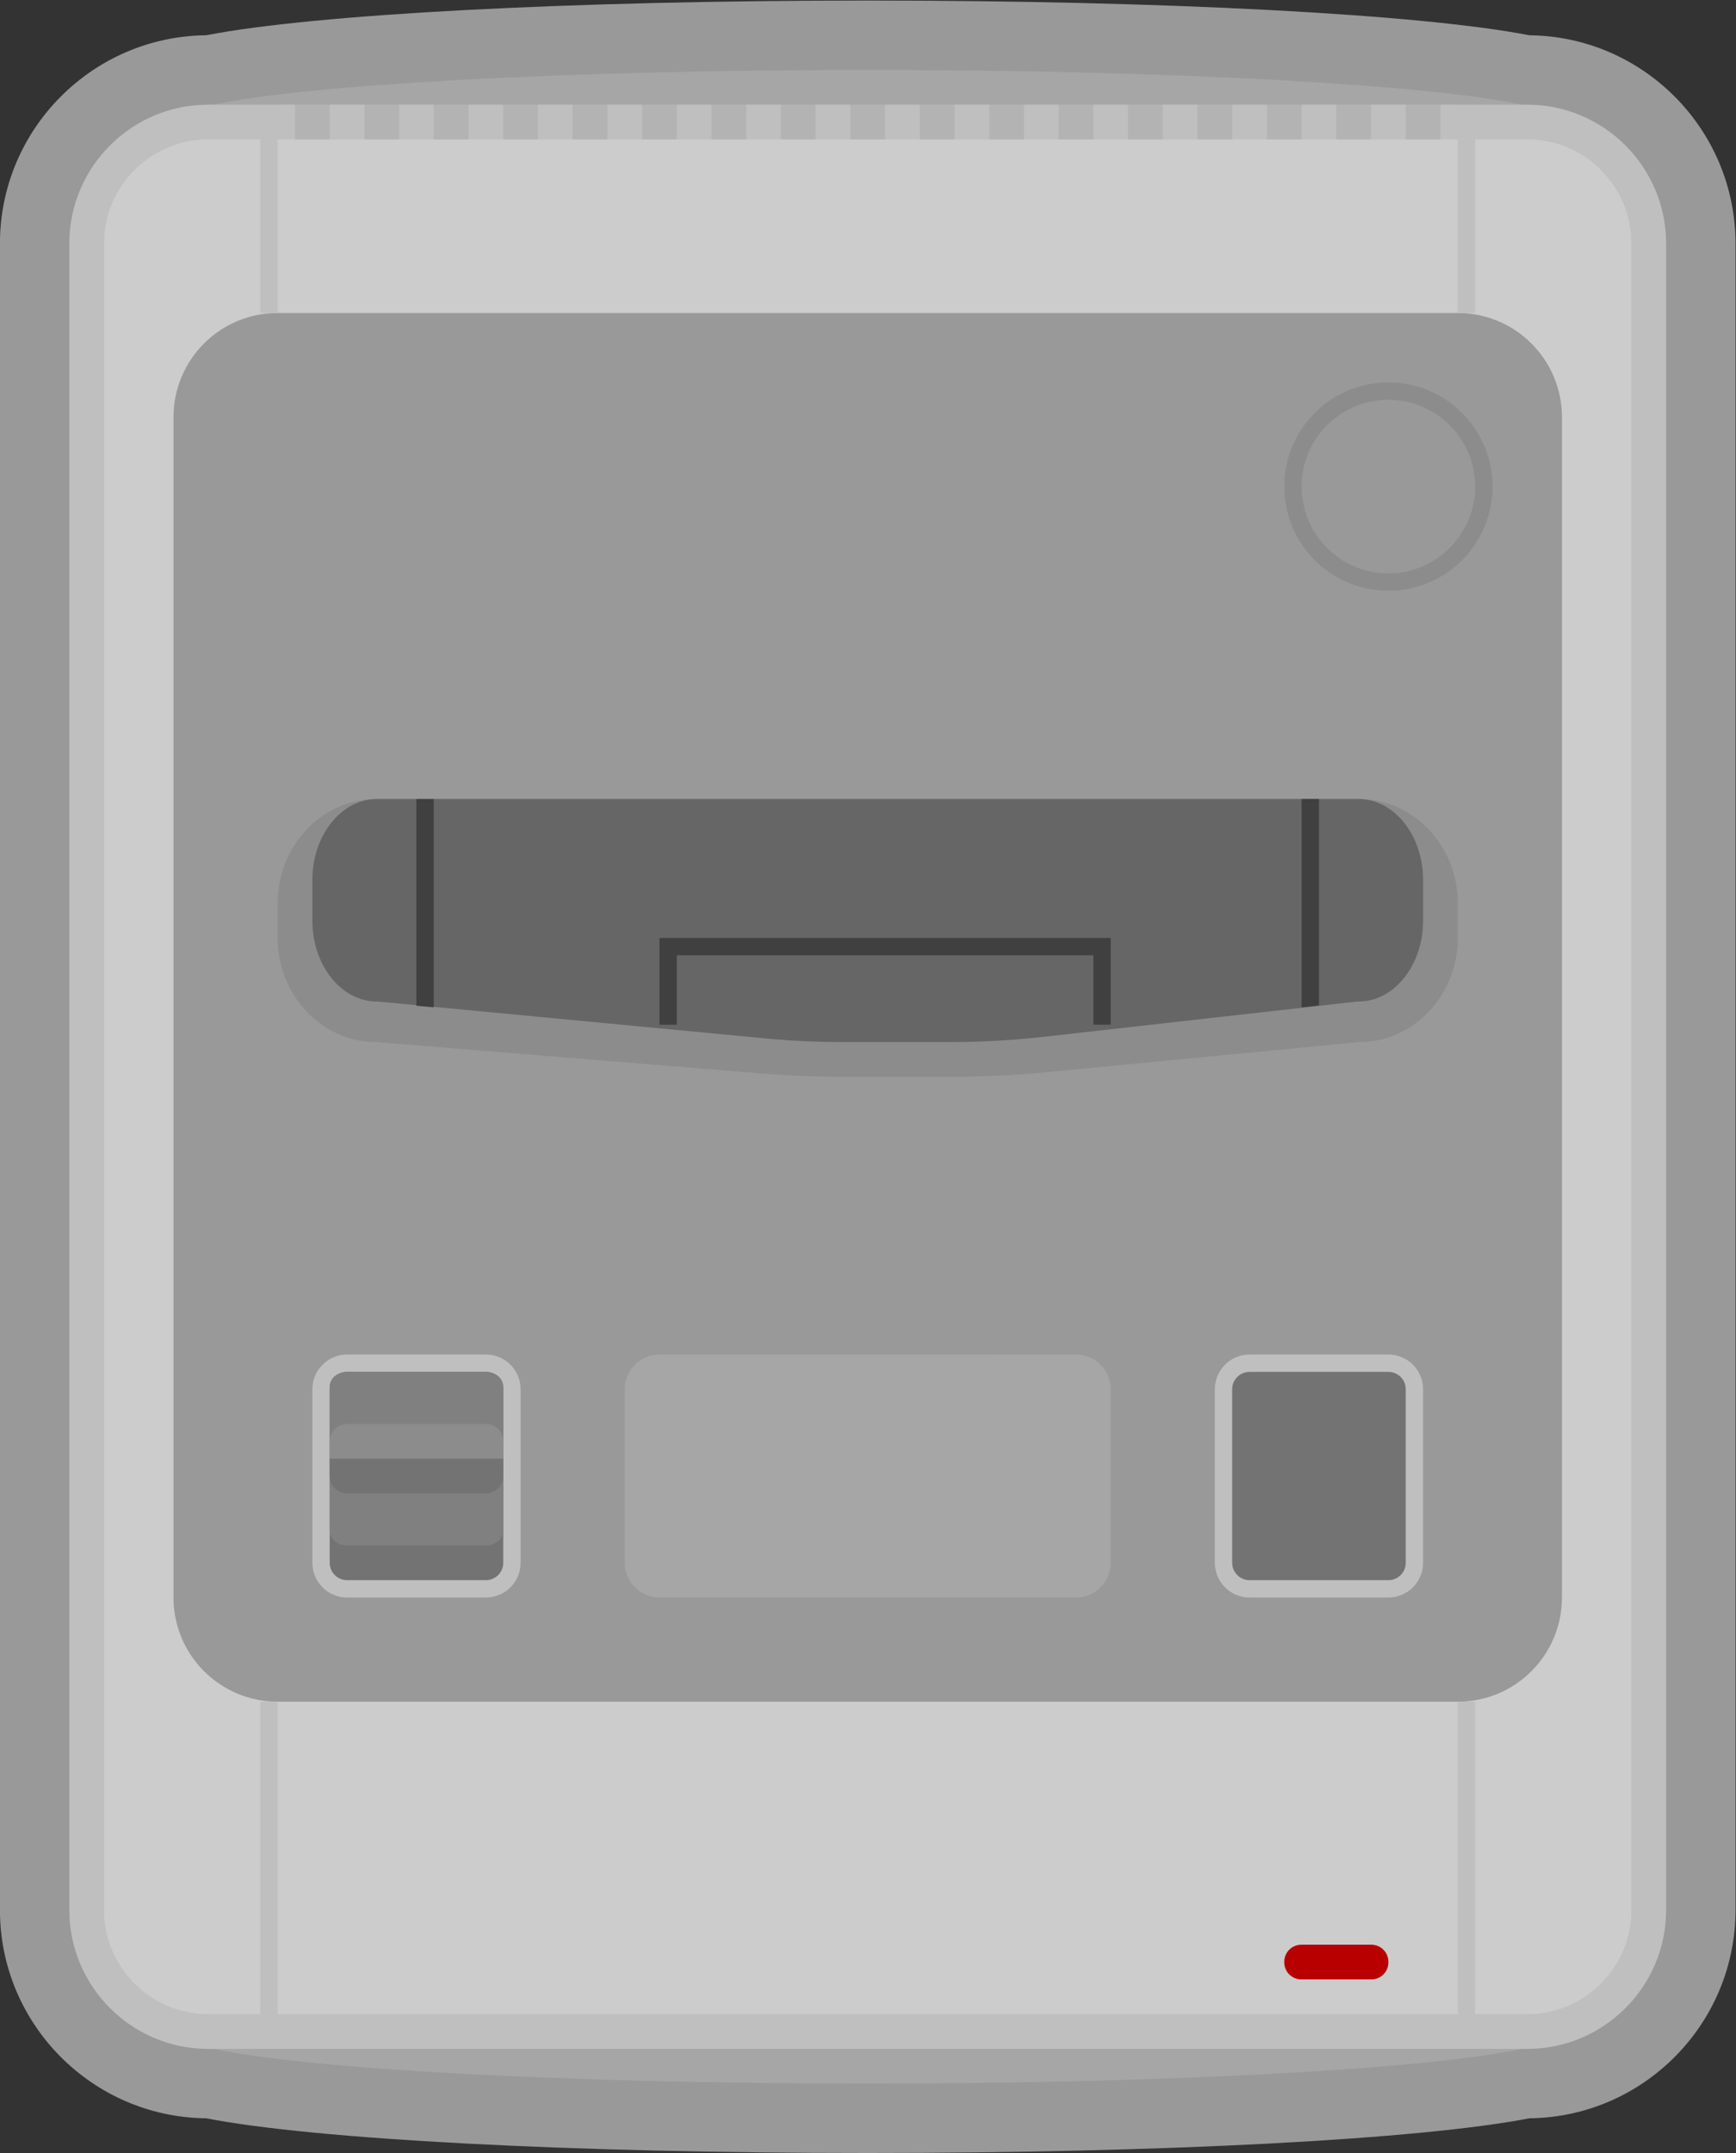 <?xml version="1.0" encoding="UTF-8" standalone="no"?>
<svg
   xmlns:dc="http://purl.org/dc/elements/1.1/"
   xmlns:cc="http://creativecommons.org/ns#"
   xmlns:rdf="http://www.w3.org/1999/02/22-rdf-syntax-ns#"
   xmlns:svg="http://www.w3.org/2000/svg"
   xmlns="http://www.w3.org/2000/svg"
   viewBox="0 0 266.667 330.667"
   height="330.667"
   width="266.667"
   xml:space="preserve"
   id="svg2"
   version="1.1"><rect x="0" y="0" width="266.667" height="330.667" fill="#333333" stroke="none"/><defs
     id="defs6"><clipPath
       id="clipPath18"
       clipPathUnits="userSpaceOnUse"><path
         id="path16"
         d="M 0,256 H 256 V 0 H 0 Z" /></clipPath><clipPath
       id="clipPath26"
       clipPathUnits="userSpaceOnUse"><path
         id="path24"
         d="M 28,252 H 228 V 4 H 28 Z" /></clipPath></defs><g
     transform="matrix(1.333,0,0,-1.333,-37.333,336)"
     id="g10"><g
       id="g12"><g
         clip-path="url(#clipPath18)"
         id="g14"><g
           id="g20"><g
             id="g22" /><g
             id="g34"><g
               style="opacity:0.5"
               id="g32"
               clip-path="url(#clipPath26)"><g
                 id="g30"
                 transform="translate(128,252)"><path
                   id="path28"
                   style="fill:#ffffff;fill-opacity:1;fill-rule:nonzero;stroke:none"
                   d="M 0,0 C -34.077,0 -63.746,-1.564 -76.239,-4.001 -89.363,-4.13 -100,-14.846 -100,-28 v -192 c 0,-13.153 10.637,-23.87 23.761,-23.999 C -63.746,-246.436 -34.077,-248 0,-248 c 34.076,0 63.746,1.564 76.239,4.001 C 89.363,-243.87 100,-233.153 100,-220 V -28 C 100,-14.846 89.363,-4.13 76.239,-4.001 63.746,-1.564 34.076,0 0,0" /></g></g></g></g><g
           transform="translate(204,240)"
           id="g36"><path
             id="path38"
             style="fill:#a6a6a6;fill-opacity:1;fill-rule:nonzero;stroke:none"
             d="M 0,0 H -0.57 C -11.555,2.33 -41.17,4 -76,4 -110.83,4 -140.445,2.33 -151.43,0 H -152 c -8.822,0 -16,-7.178 -16,-16 v -192 c 0,-8.822 7.178,-16 16,-16 h 0.57 c 10.985,-2.33 40.6,-4 75.43,-4 34.83,0 64.445,1.67 75.43,4 H 0 c 8.822,0 16,7.178 16,16 V -16 C 16,-7.178 8.822,0 0,0" /></g><path
           id="path40"
           style="fill:#b3b3b3;fill-opacity:1;fill-rule:nonzero;stroke:none"
           d="M 196,236 H 60 v 4 h 136 z" /><g
           transform="translate(204,240)"
           id="g42"><path
             id="path44"
             style="fill:#bfbfbf;fill-opacity:1;fill-rule:nonzero;stroke:none"
             d="m 0,0 h -6 -2 -2 v -4 h -4 v 4 h -4 v -4 h -4 v 4 h -4 v -4 h -4 v 4 h -4 v -4 h -4 v 4 h -4 v -4 h -4 v 4 h -4 v -4 h -4 v 4 h -4 v -4 h -4 v 4 h -4 v -4 h -4 v 4 h -4 v -4 h -4 v 4 h -4 v -4 h -4 v 4 h -4 v -4 h -4 v 4 h -4 v -4 h -4 v 4 h -4 v -4 h -4 v 4 h -4 v -4 h -4 v 4 h -4 v -4 h -4 v 4 h -4 v -4 h -4 v 4 h -4 v -4 h -4 v 4 h -2 -2 -6 c -8.822,0 -16,-7.178 -16,-16 v -192 c 0,-8.822 7.178,-16 16,-16 H 0 c 8.822,0 16,7.178 16,16 V -16 C 16,-7.178 8.822,0 0,0" /></g><g
           transform="translate(204,20)"
           id="g46"><path
             id="path48"
             style="fill:#cccccc;fill-opacity:1;fill-rule:nonzero;stroke:none"
             d="m 0,0 h -152 c -6.627,0 -12,5.373 -12,12 v 192 c 0,6.627 5.373,12 12,12 H 0 c 6.627,0 12,-5.373 12,-12 V 12 C 12,5.373 6.627,0 0,0" /></g><g
           transform="translate(196,56)"
           id="g50"><path
             id="path52"
             style="fill:#999999;fill-opacity:1;fill-rule:nonzero;stroke:none"
             d="m 0,0 h -136 c -6.627,0 -12,5.373 -12,12 v 136 c 0,6.627 5.373,12 12,12 H 0 c 6.627,0 12,-5.373 12,-12 V 12 C 12,5.373 6.627,0 0,0" /></g><path
           id="path54"
           style="fill:#bfbfbf;fill-opacity:1;fill-rule:nonzero;stroke:none"
           d="m 60,216 h -2 v 20 h 2 z" /><path
           id="path56"
           style="fill:#bfbfbf;fill-opacity:1;fill-rule:nonzero;stroke:none"
           d="m 198,216 h -2 v 20 h 2 z" /><path
           id="path58"
           style="fill:#bfbfbf;fill-opacity:1;fill-rule:nonzero;stroke:none"
           d="m 60,20 h -2 v 36 h 2 z" /><path
           id="path60"
           style="fill:#bfbfbf;fill-opacity:1;fill-rule:nonzero;stroke:none"
           d="m 198,20 h -2 v 36 h 2 z" /><g
           transform="translate(188,96)"
           id="g62"><path
             id="path64"
             style="fill:#bfbfbf;fill-opacity:1;fill-rule:nonzero;stroke:none"
             d="m 0,0 h -16 c -2.2,0 -4,-1.8 -4,-4 v -20 c 0,-2.2 1.8,-4 4,-4 H 0 c 2.2,0 4,1.8 4,4 V -4 C 4,-1.8 2.2,0 0,0" /></g><g
           transform="translate(188,94)"
           id="g66"><path
             id="path68"
             style="fill:#737373;fill-opacity:1;fill-rule:nonzero;stroke:none"
             d="m 0,0 c 1.103,0 2,-0.897 2,-2 v -20 c 0,-1.103 -0.897,-2 -2,-2 h -16 c -1.103,0 -2,0.897 -2,2 v 20 c 0,1.103 0.897,2 2,2 H 0" /></g><g
           transform="translate(84,96)"
           id="g70"><path
             id="path72"
             style="fill:#bfbfbf;fill-opacity:1;fill-rule:nonzero;stroke:none"
             d="m 0,0 h -16 c -2.2,0 -4,-1.8 -4,-4 v -20 c 0,-2.2 1.8,-4 4,-4 H 0 c 2.2,0 4,1.8 4,4 V -4 C 4,-1.8 2.2,0 0,0" /></g><g
           transform="translate(84,94)"
           id="g74"><path
             id="path76"
             style="fill:#737373;fill-opacity:1;fill-rule:nonzero;stroke:none"
             d="m 0,0 c 1.103,0 2,-0.897 2,-2 v -20 c 0,-1.103 -0.897,-2 -2,-2 h -16 c -1.103,0 -2,0.897 -2,2 v 20 c 0,1.103 0.897,2 2,2 H 0" /></g><g
           transform="translate(84,94)"
           id="g78"><path
             id="path80"
             style="fill:#808080;fill-opacity:1;fill-rule:nonzero;stroke:none"
             d="M 0,0 C 1.103,0 2,-0.748 2,-1.667 V -18.333 C 2,-19.252 1.103,-20 0,-20 h -16 c -1.103,0 -2,0.748 -2,1.667 V -1.667 C -18,-0.748 -17.103,0 -16,0 H 0" /></g><g
           transform="translate(152,68)"
           id="g82"><path
             id="path84"
             style="fill:#a6a6a6;fill-opacity:1;fill-rule:nonzero;stroke:none"
             d="m 0,0 h -48 c -2.2,0 -4,1.8 -4,4 v 20 c 0,2.2 1.8,4 4,4 H 0 c 2.2,0 4,-1.8 4,-4 V 4 C 4,1.8 2.2,0 0,0" /></g><g
           transform="translate(184.667,160)"
           id="g86"><path
             id="path88"
             style="fill:#8c8c8c;fill-opacity:1;fill-rule:nonzero;stroke:none"
             d="m 0,0 h -113.333 c -6.234,0 -11.334,-5.4 -11.334,-12 v -4 c 0,-6.6 5.1,-12 11.334,-12 l 44.481,-3.623 c 3.085,-0.251 6.178,-0.377 9.272,-0.377 h 12.541 c 3.653,0 7.306,0.175 10.944,0.526 L 0,-28 c 6.233,0 11.333,5.4 11.333,12 v 4 C 11.333,-5.4 6.233,0 0,0" /></g><g
           transform="translate(184.565,160)"
           id="g90"><path
             id="path92"
             style="fill:#666666;fill-opacity:1;fill-rule:nonzero;stroke:none"
             d="M 0,0 C 4.1,0 7.435,-4.187 7.435,-9.333 V -14 C 7.435,-19.146 4.1,-23.333 0,-23.333 h -0.181 l -0.18,-0.021 -36.03,-4.053 C -39.889,-27.8 -43.442,-28 -46.955,-28 h -12.518 c -2.973,0 -5.985,0.143 -8.949,0.425 l -44.403,4.227 -0.153,0.015 h -0.153 c -4.099,0 -7.434,4.187 -7.434,9.333 v 4.667 c 0,5.146 3.335,9.333 7.434,9.333 L 0,0" /></g><g
           transform="translate(180,136.221)"
           id="g94"><path
             id="path96"
             style="fill:#404040;fill-opacity:1;fill-rule:nonzero;stroke:none"
             d="m 0,0 v 23.779 h -2 v -24 z" /></g><g
           transform="translate(77.987,136)"
           id="g98"><path
             id="path100"
             style="fill:#404040;fill-opacity:1;fill-rule:nonzero;stroke:none"
             d="M 0,0 V 24 H -2 V 0.185 Z" /></g><g
           transform="translate(188,208)"
           id="g102"><path
             id="path104"
             style="fill:#8c8c8c;fill-opacity:1;fill-rule:nonzero;stroke:none"
             d="m 0,0 c -6.627,0 -12,-5.373 -12,-12 0,-6.627 5.373,-12 12,-12 6.627,0 12,5.373 12,12 C 12,-5.373 6.627,0 0,0 m 0,-2 c 5.514,0 10,-4.486 10,-10 0,-5.514 -4.486,-10 -10,-10 -5.514,0 -10,4.486 -10,10 0,5.514 4.486,10 10,10" /></g><g
           transform="translate(186.042,24)"
           id="g106"><path
             id="path108"
             style="fill:#b80000;fill-opacity:1;fill-rule:nonzero;stroke:none"
             d="m 0,0 h -8.084 c -1.077,0 -1.958,0.881 -1.958,1.958 V 2.042 C -10.042,3.119 -9.161,4 -8.084,4 H 0 C 1.077,4 1.958,3.119 1.958,2.042 V 1.958 C 1.958,0.881 1.077,0 0,0" /></g><g
           transform="translate(104,144)"
           id="g110"><path
             id="path112"
             style="fill:#404040;fill-opacity:1;fill-rule:nonzero;stroke:none"
             d="m 0,0 v -10 h 2 v 8 h 48 v -8 h 2 V 0 Z" /></g><g
           transform="translate(84,80)"
           id="g114"><path
             id="path116"
             style="fill:#737373;fill-opacity:1;fill-rule:nonzero;stroke:none"
             d="m 0,0 h -16 c -1.104,0 -2,0.896 -2,2 V 4 H 2 V 2 C 2,0.896 1.104,0 0,0" /></g><g
           transform="translate(86,84)"
           id="g118"><path
             id="path120"
             style="fill:#8c8c8c;fill-opacity:1;fill-rule:nonzero;stroke:none"
             d="m 0,0 h -20 v 2 c 0,1.104 0.896,2 2,2 H -2 C -0.896,4 0,3.104 0,2 Z" /></g></g></g></g></svg>
